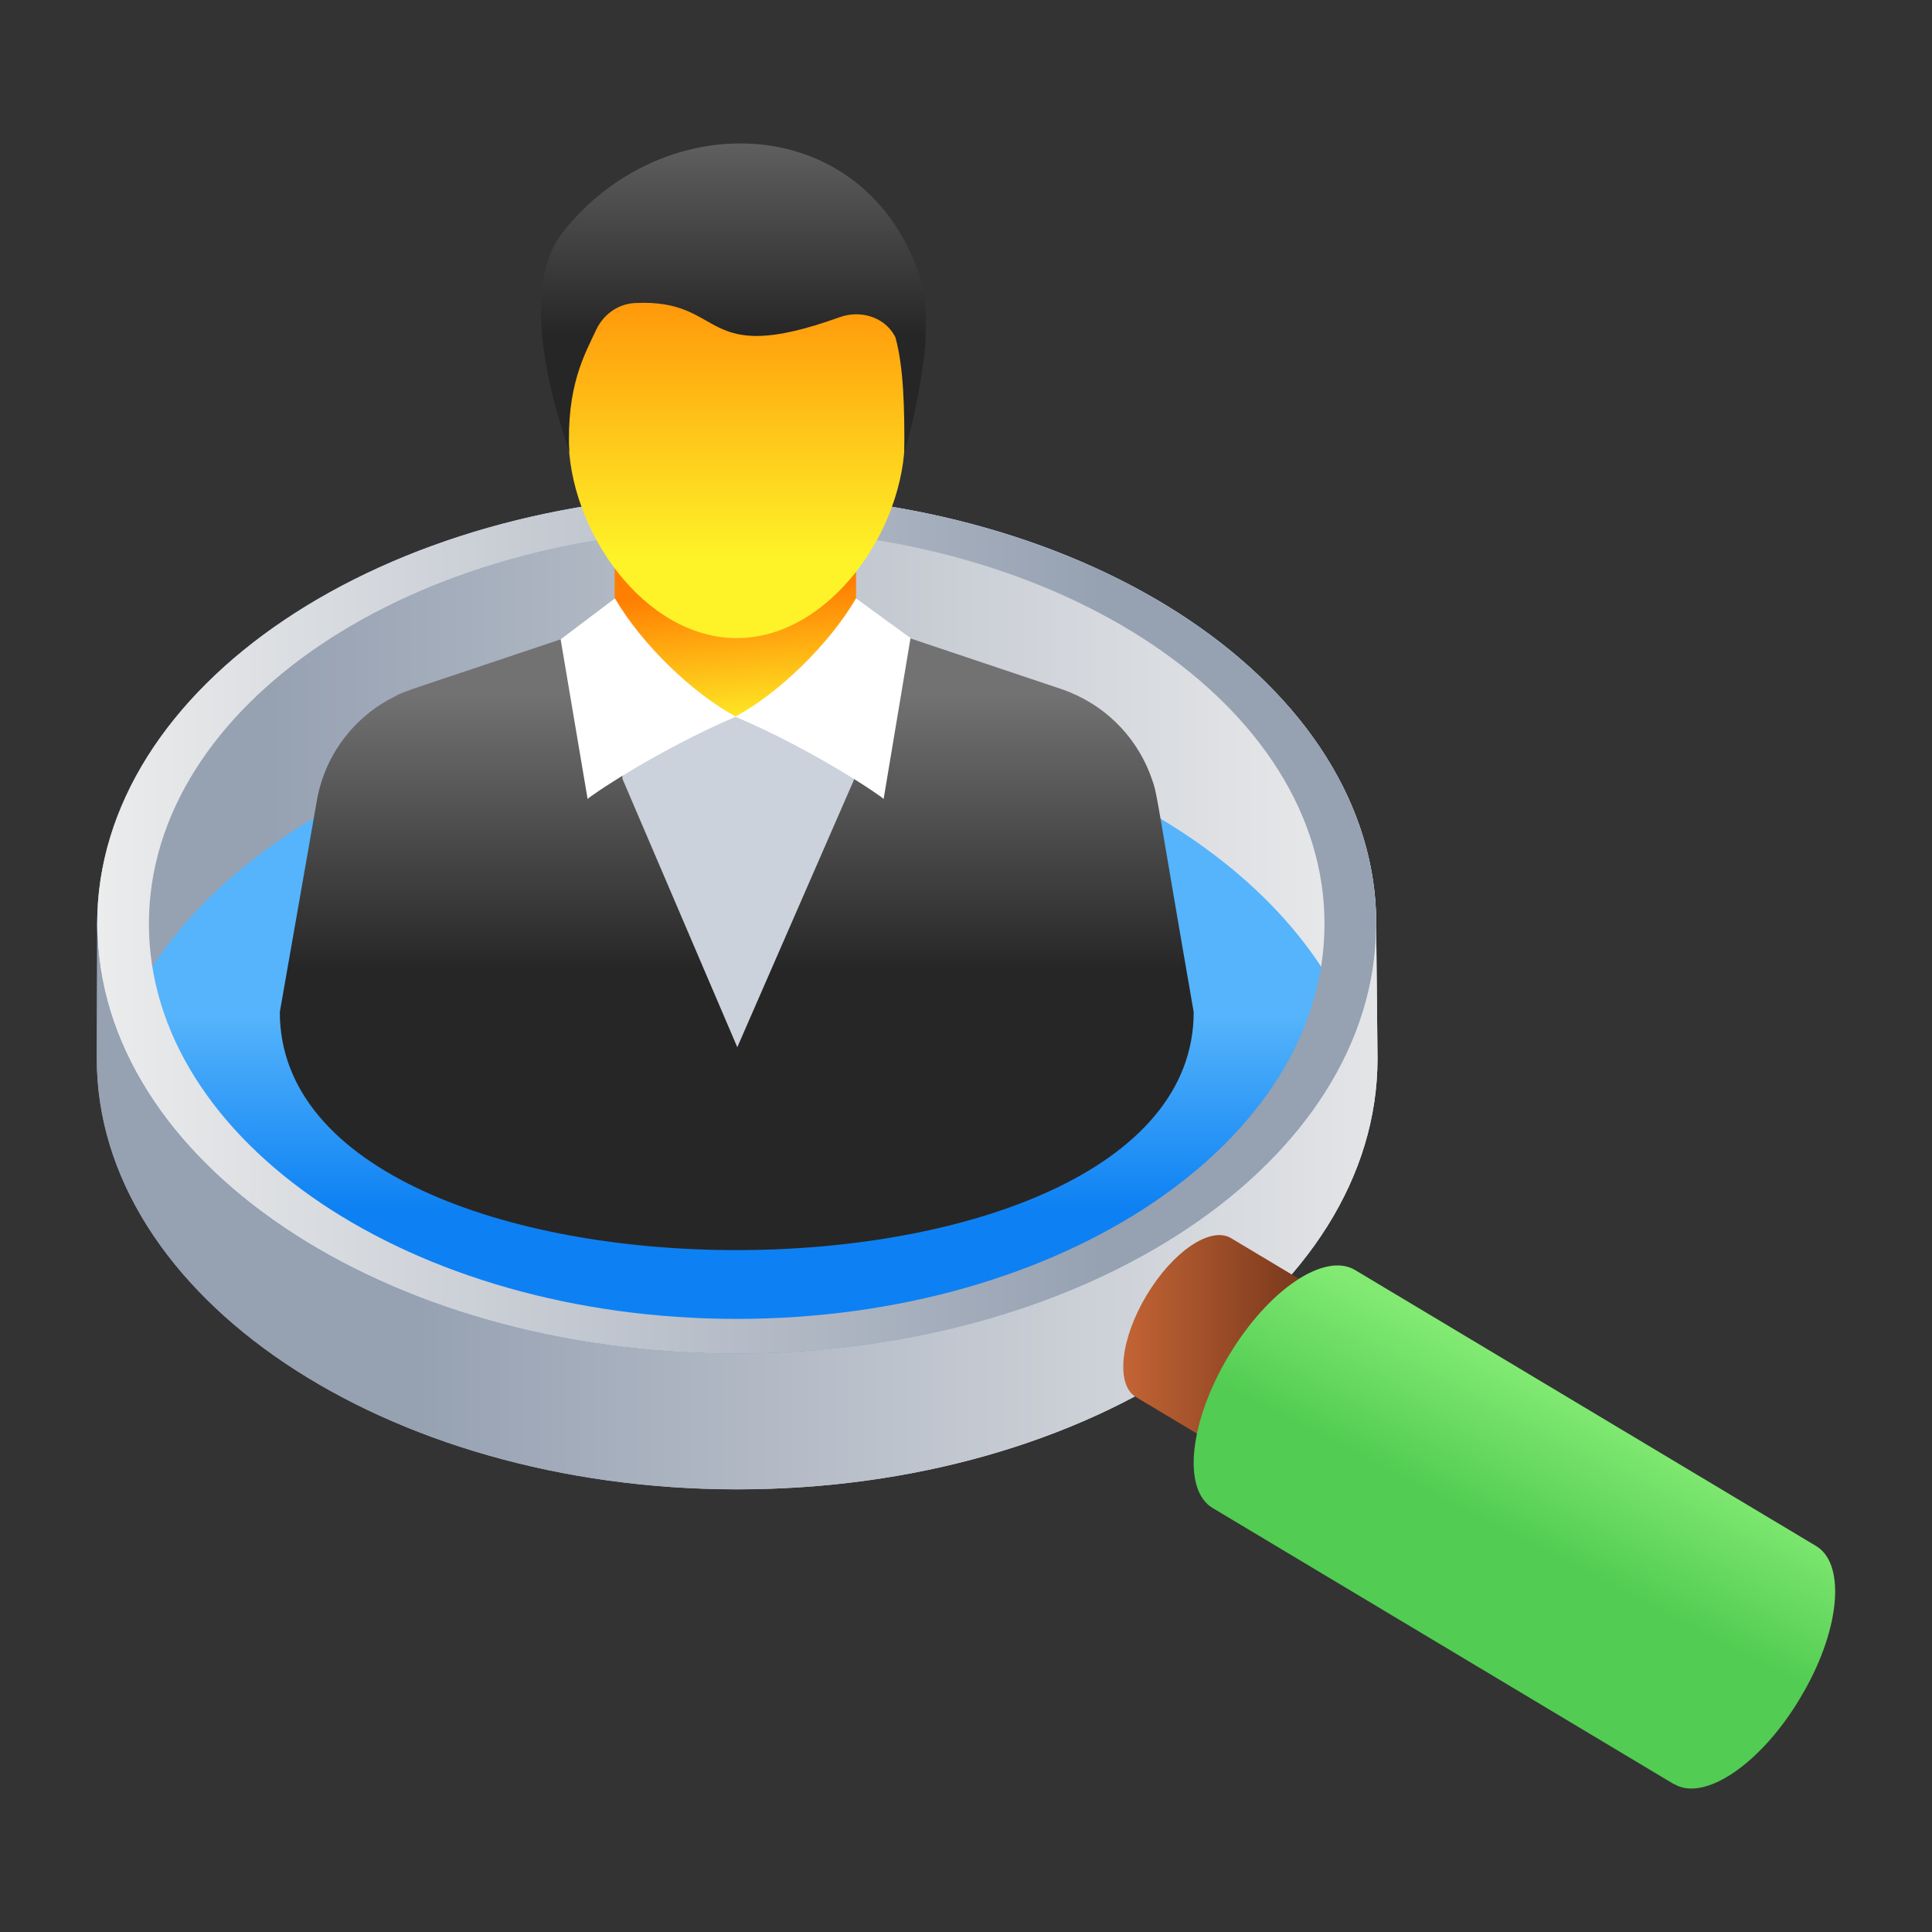 <svg id="Layer_1" enable-background="new 0 0 53 53" height="512" viewBox="0 0 53 53" width="512" xmlns="http://www.w3.org/2000/svg" xmlns:xlink="http://www.w3.org/1999/xlink"><rect x="0" y="0" width="53" height="53" fill="#333333" stroke="none"/><linearGradient id="lg1"><stop offset="0" stop-color="#efefef"/><stop offset="1" stop-color="#96a1b2"/></linearGradient><linearGradient id="SVGID_1_" gradientTransform="matrix(-1 0 0 1 2672.432 96.64)" gradientUnits="userSpaceOnUse" x1="2634.682" x2="2669.816" xlink:href="#lg1" y1="-63.489" y2="-63.489"/><linearGradient id="SVGID_2_" gradientUnits="userSpaceOnUse" x1="20.211" x2="20.211" y1="20.819" y2="33.17"><stop offset=".569" stop-color="#55b4fb"/><stop offset="1" stop-color="#0d81f3"/></linearGradient><linearGradient id="SVGID_3_" gradientUnits="userSpaceOnUse" x1="39.446" x2="7.369" xlink:href="#lg1" y1="20.933" y2="20.933"/><linearGradient id="SVGID_4_" gradientUnits="userSpaceOnUse" x1="1.557" x2="30.242" xlink:href="#lg1" y1="25.344" y2="25.344"/><linearGradient id="lg2"><stop offset="0" stop-color="#fef328"/><stop offset=".886" stop-color="#ff7f02"/></linearGradient><linearGradient id="XMLID_2_" gradientUnits="userSpaceOnUse" x1="20.377" x2="20.037" xlink:href="#lg2" y1="20.084" y2="15.742"/><linearGradient id="SVGID_5_" gradientUnits="userSpaceOnUse" x1="20.21" x2="20.21" xlink:href="#lg2" y1="15.339" y2="5.184"/><linearGradient id="lg3"><stop offset="0" stop-color="#727272"/><stop offset="1" stop-color="#262626"/></linearGradient><linearGradient id="SVGID_6_" gradientUnits="userSpaceOnUse" x1="20.118" x2="20.118" xlink:href="#lg3" y1="2.186" y2="9.193"/><linearGradient id="SVGID_7_" gradientUnits="userSpaceOnUse" x1="20.21" x2="20.21" xlink:href="#lg3" y1="19.039" y2="26.604"/><linearGradient id="SVGID_8_" gradientUnits="userSpaceOnUse" x1="41.731" x2="11.449" xlink:href="#lg1" y1="33.114" y2="33.114"/><linearGradient id="SVGID_9_" gradientUnits="userSpaceOnUse" x1="30.814" x2="36.664" y1="36.969" y2="36.969"><stop offset="0" stop-color="#c36435"/><stop offset=".996" stop-color="#6b3017"/></linearGradient><linearGradient id="SVGID_10_" gradientUnits="userSpaceOnUse" x1="41.428" x2="43.618" y1="42.116" y2="37.876"><stop offset="0" stop-color="#52cc52"/><stop offset=".886" stop-color="#82ea73"/></linearGradient><g id="_x33_7"><path d="m2.668 25.372-.013 3.667c0 6.52 7.902 11.817 17.567 11.818 9.736 0 17.567-5.297 17.567-11.817l-.037-3.667z" fill="url(#SVGID_1_)"/><ellipse cx="20.211" cy="25.344" fill="url(#SVGID_2_)" rx="17.544" ry="11.791"/><g><path d="m20.21 19.488c8.161 0 15.001 3.751 16.961 8.823.367-.95.583-1.94.583-2.968 0-6.512-7.855-11.791-17.544-11.791-9.689-0-17.544 5.279-17.544 11.79 0 1.027.215 2.018.583 2.968 1.961-5.073 8.8-8.823 16.961-8.823z" fill="url(#SVGID_3_)"/></g><g><path d="m20.21 13.553c-9.689-0-17.544 5.279-17.544 11.79s7.855 11.791 17.544 11.791c9.689 0 17.544-5.279 17.544-11.79s-7.855-11.791-17.544-11.791zm0 22.628c-8.906-0-16.125-4.852-16.125-10.837s7.22-10.837 16.125-10.837c8.906 0 16.125 4.852 16.125 10.837s-7.22 10.837-16.125 10.837z" fill="url(#SVGID_4_)"/></g><g><g><g><g><g><g id="XMLID_13_"><g id="XMLID_14_"><g id="XMLID_15_"><path d="m26.273 30.465-1.319-12.062h-9.548l-1.335 12.062z" fill="#ccd2db"/><path id="XMLID_18_" d="m16.861 15.266h6.623v4.393h-6.623z" fill="url(#XMLID_2_)"/><path d="m15.597 7.527v4.463c0 2.547 2.065 5.515 4.613 5.515s4.613-2.968 4.613-5.515v-4.463z" fill="url(#SVGID_5_)"/><g id="XMLID_16_"><path id="XMLID_17_" d="m15.083 11.83v.043s0-.016 0-.043z" fill="#515151"/></g></g></g></g><path d="m25.264 7.67c-1.485-4.642-7.058-4.821-9.829-1.293-1.388 1.767.073 5.634.176 5.998v.006c.006.012.006.024.006.024-.085-1.815.425-2.689.741-3.363.194-.413.595-.704 1.05-.728 2.562-.133 1.73 1.791 5.622.389.553-.201 1.202-.024 1.499.486.018.03.03.054.037.073.225.813.249 1.955.243 3.145.443-1.463.577-2.938.577-2.938.012-.65.043-1.282-.121-1.797z" fill="url(#SVGID_6_)"/><g><path d="m31.609 21.4c-.361-1.072-1.156-1.939-2.204-2.385-.072-.036-.157-.06-.241-.096-.012 0-.024-.012-.036-.012l-5.601-1.879-.103 4.37-3.198 7.33-3.149-7.36-.174-4.34c-5.801 1.954-5.8 1.919-6.083 2.084-1.096.542-1.891 1.578-2.12 2.807l-1.024 5.846c0 8.712 25.07 8.699 25.07 0-1.014-5.839-.992-5.96-1.136-6.364z" fill="url(#SVGID_7_)"/><g><g><path d="m16.869 16.415c.737 1.264 2.142 2.614 3.319 3.244-2.174.927-4.064 2.219-4.068 2.261l-.74-4.381z" fill="#fff"/></g><path d="m23.483 16.415c-.737 1.264-2.134 2.614-3.311 3.244 2.174.927 4.064 2.219 4.068 2.261l.738-4.415z" fill="#fff"/></g></g></g></g></g></g></g><g><path d="m37.752 25.372c-.023 6.497-7.877 11.759-17.548 11.761-9.671-.003-17.512-5.264-17.536-11.762l-.013 3.667c0 6.52 7.901 11.817 17.567 11.818 9.736 0 17.567-5.297 17.567-11.817z" fill="url(#SVGID_8_)"/></g><g><g><g><path d="m34.054 40.056-2.893-1.732c-.56-.335-.428-1.588.29-2.787.723-1.208 1.76-1.907 2.32-1.571l2.893 1.732z" fill="url(#SVGID_9_)"/></g></g><g><g><path d="m49.383 46.584c-1.075 1.806-2.634 2.86-3.462 2.354h-.011l-12.647-7.571c-.838-.505-.634-2.376.441-4.171 1.086-1.817 2.634-2.86 3.472-2.354l12.647 7.571c.838.505.645 2.376-.441 4.171z" fill="url(#SVGID_10_)"/></g></g></g></g></svg>